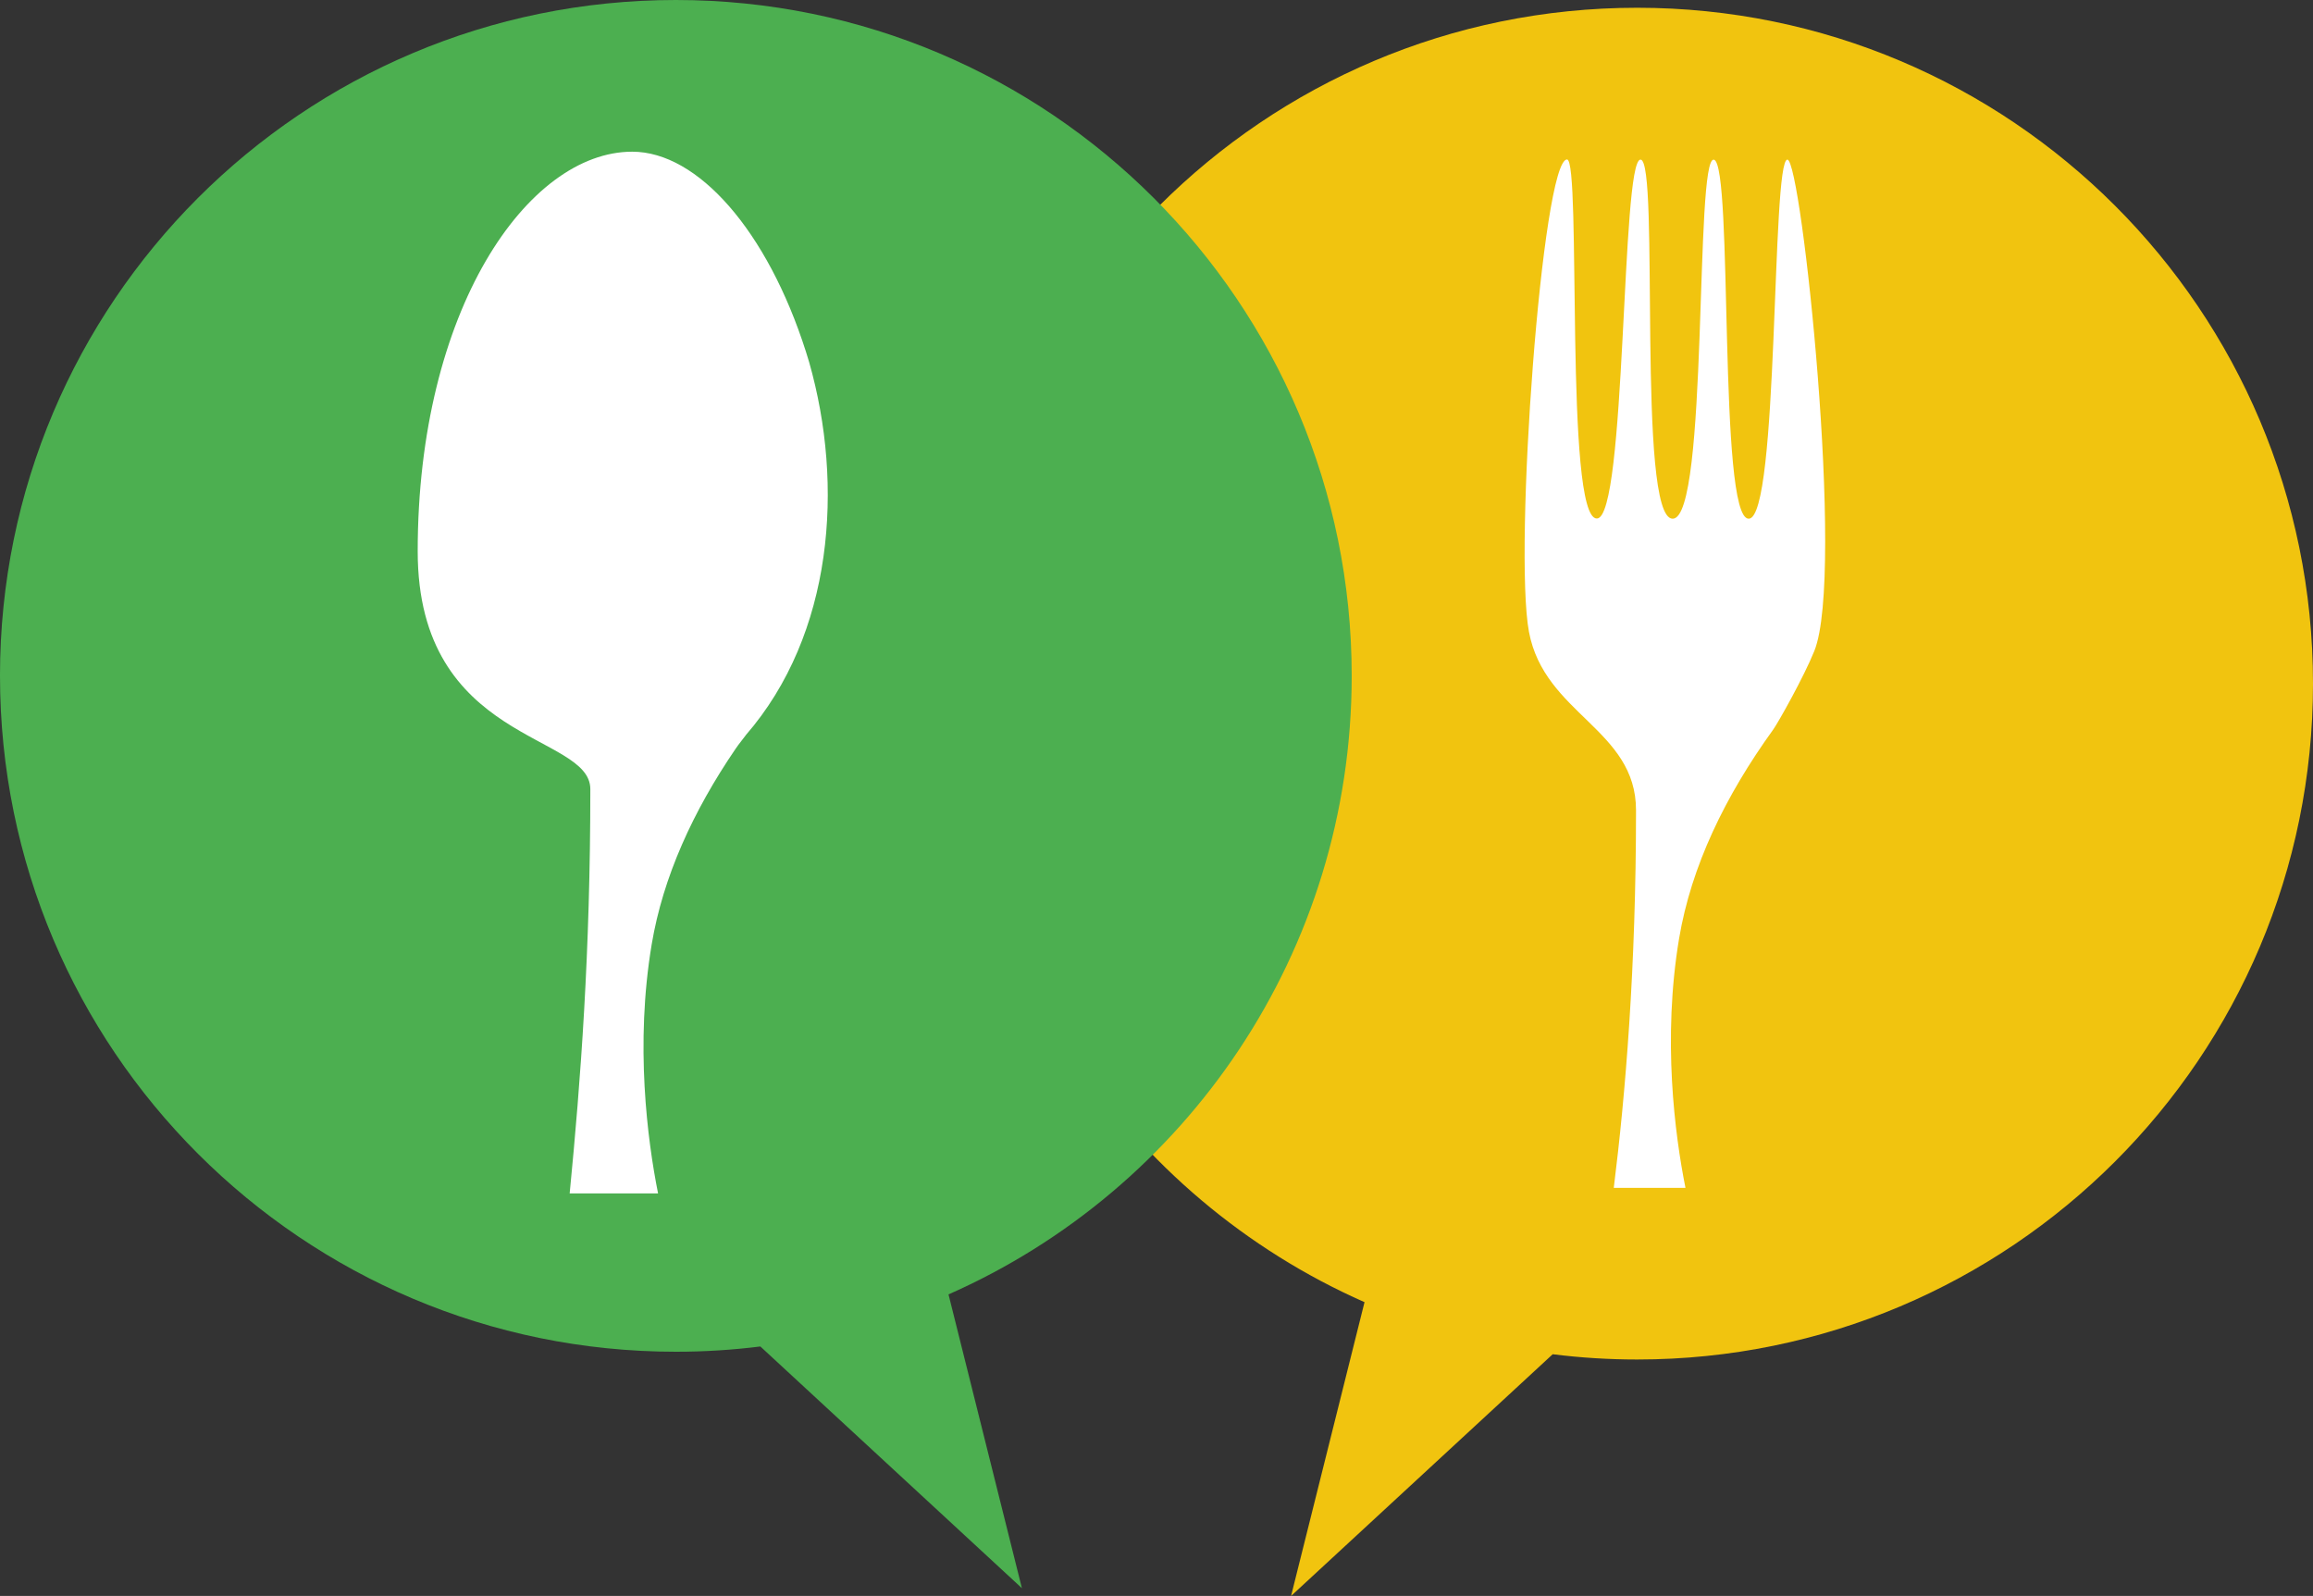 <?xml version="1.0" encoding="UTF-8" standalone="no"?>
<!-- Created with Inkscape (http://www.inkscape.org/) -->

<svg
   xmlns:dc="http://purl.org/dc/elements/1.1/"
   xmlns:cc="http://creativecommons.org/ns#"
   xmlns:rdf="http://www.w3.org/1999/02/22-rdf-syntax-ns#"
   xmlns:svg="http://www.w3.org/2000/svg"
   xmlns="http://www.w3.org/2000/svg"
   xmlns:sodipodi="http://sodipodi.sourceforge.net/DTD/sodipodi-0.dtd"
   xmlns:inkscape="http://www.inkscape.org/namespaces/inkscape"
   version="1.1"
   width="144.894"
   height="99.973"
   id="svg4352"
   inkscape:version="0.48.4 r9939"
   sodipodi:docname="logo_white.svg">
  <rect width="100%" height="100%" fill="#333333" stroke="none"/>
  <sodipodi:namedview
     pagecolor="#ffffff"
     bordercolor="#666666"
     borderopacity="1"
     objecttolerance="10"
     gridtolerance="10"
     guidetolerance="10"
     inkscape:pageopacity="0"
     inkscape:pageshadow="2"
     inkscape:window-width="1855"
     inkscape:window-height="1056"
     id="namedview3062"
     showgrid="false"
     inkscape:zoom="3.2146595"
     inkscape:cx="62.238433"
     inkscape:cy="19.111605"
     inkscape:window-x="65"
     inkscape:window-y="24"
     inkscape:window-maximized="1"
     inkscape:current-layer="layer1" />
  <defs
     id="defs4354" />
  <g
     id="g3860">
    <path
       transform="translate(-17.487,-23.206)"
       d="m 95.024,65.439 a 35.744,35.744 0 1 1 -71.488,0 35.744,35.744 0 1 1 71.488,0 z"
       sodipodi:ry="35.744019"
       sodipodi:rx="35.744019"
       sodipodi:cy="65.439049"
       sodipodi:cx="59.280083"
       id="path3070"
       style="fill:#ffffff;stroke:none"
       sodipodi:type="arc" />
    <path
       transform="translate(43.993,-23.536)"
       d="m 95.024,65.439 a 35.744,35.744 0 1 1 -71.488,0 35.744,35.744 0 1 1 71.488,0 z"
       sodipodi:ry="35.744019"
       sodipodi:rx="35.744019"
       sodipodi:cy="65.439049"
       sodipodi:cx="59.280083"
       id="path3070-1"
       style="fill:#ffffff;stroke:none"
       sodipodi:type="arc" />
    <g
       id="layer1"
       transform="translate(-278.9,-432.412)">
      <path
         inkscape:connector-curvature="0"
         d="m 381.459,432.898 c -23.38,0 -42.338,18.955 -42.338,42.338 0,17.305 10.381,32.181 25.257,38.746 l -4.601,18.404 16.389,-15.142 c 1.733,0.218 3.499,0.33 5.29,0.33 23.383,0 42.338,-18.955 42.338,-42.338 0,-23.383 -18.952,-42.338 -42.335,-42.338 z m -4.396,9.503 c 0.92,0 -0.179,22.492 1.868,22.492 1.862,0 1.516,-22.483 2.736,-22.483 1.221,0 -0.263,22.495 2.015,22.495 2.259,0 1.365,-22.797 2.586,-22.489 1.221,0.304 0.243,22.489 2.176,22.489 1.91,0 1.416,-22.495 2.425,-22.495 0.884,0 3.63,25.965 1.685,30.784 -0.654,1.621 -2.262,4.486 -2.579,4.925 -3.002,4.159 -5.13,8.548 -5.892,13.088 -1.051,6.286 -0.266,12.278 0.401,15.616 h -4.492 c 0.731,-5.841 1.394,-13.761 1.394,-23.655 0,-5.085 -5.735,-6.011 -6.706,-11.172 -0.968,-5.162 0.833,-29.595 2.384,-29.595 z"
         id="path3063-9-8-6-7-1-5-4"
         style="fill:#f1c40f;fill-opacity:1" />
      <path
         inkscape:connector-curvature="0"
         d="m 278.9,474.75 c 0,23.383 18.958,42.338 42.341,42.338 1.791,0 3.556,-0.112 5.29,-0.33 l 16.385,15.142 -4.598,-18.404 c 14.876,-6.565 25.257,-21.441 25.257,-38.746 0,-23.383 -18.958,-42.338 -42.338,-42.338 -23.38,0 -42.338,18.955 -42.338,42.338 z m 46.718,3.717 c -0.215,0.298 -0.426,0.535 -0.628,0.836 -2.672,3.912 -4.556,8.039 -5.264,12.255 -1.054,6.28 -0.269,12.271 0.397,15.61 h -5.537 c 0.692,-7.09 1.294,-15.088 1.294,-25.325 0,-3.531 -10.814,-2.832 -10.814,-14.899 0,-15.101 6.882,-25.03 13.438,-25.03 4.114,0 8.468,4.963 10.878,12.515 0.07,0.221 0.141,0.442 0.205,0.666 2.198,7.712 1.516,17.049 -3.97,23.37 z"
         id="path3065-4-9-2-1-3-4-3"
         style="fill:#4caf50;fill-opacity:1" />
    </g>
  </g>
</svg>
